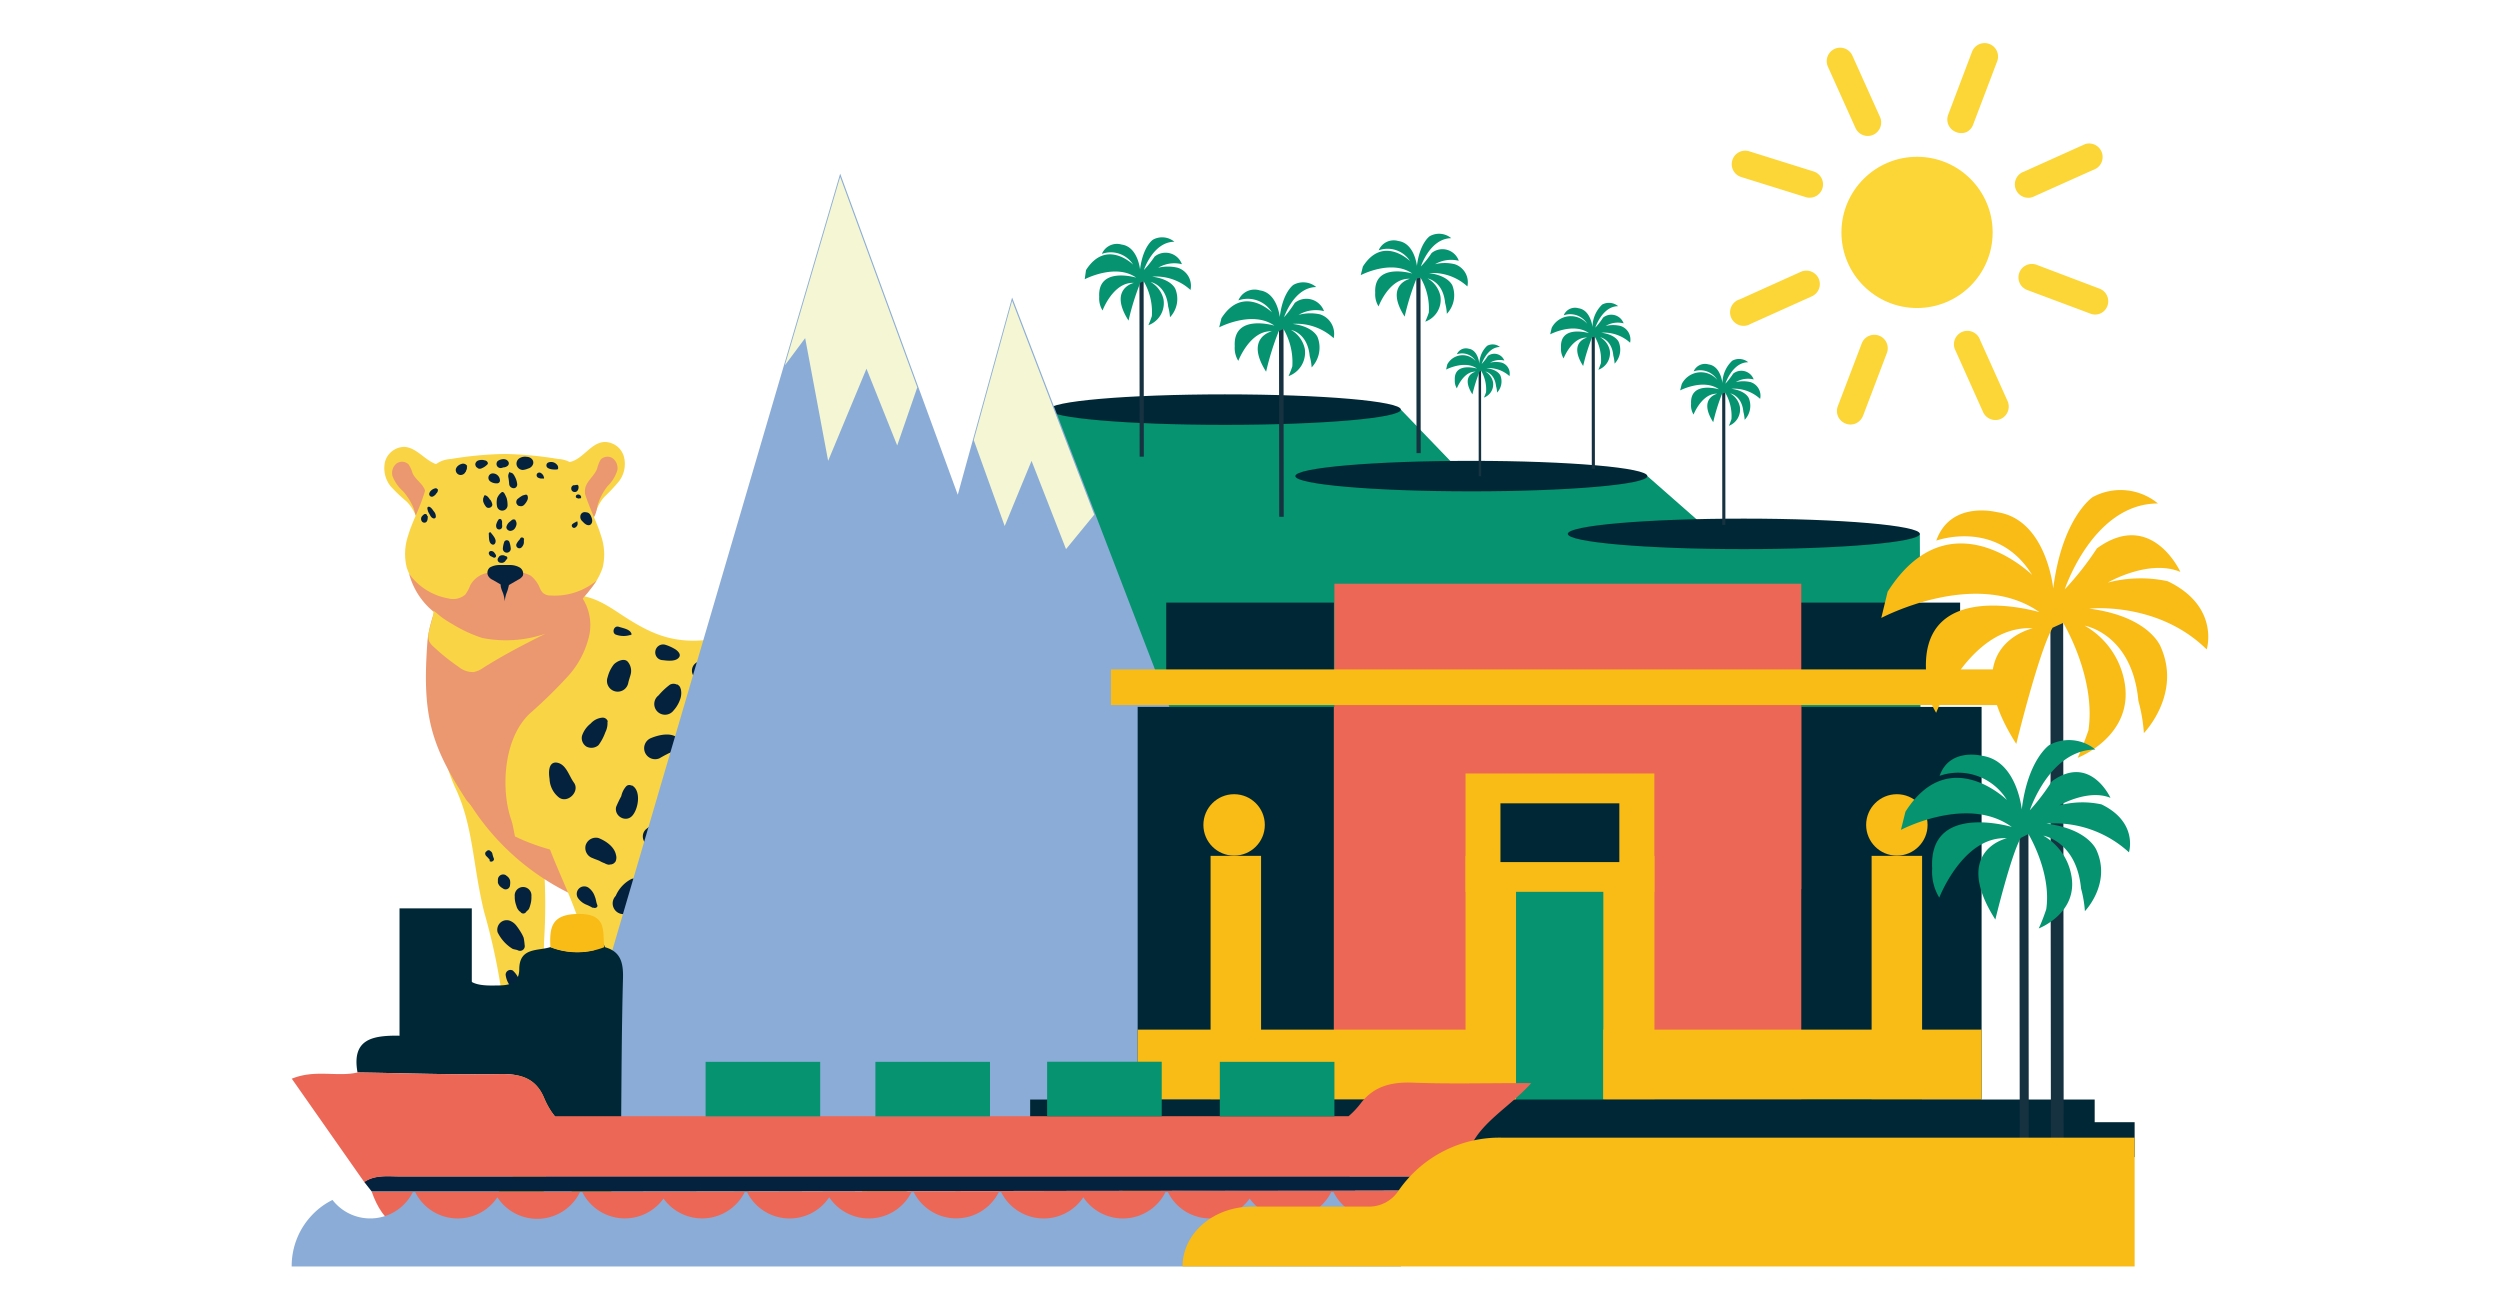 <svg xmlns="http://www.w3.org/2000/svg" viewBox="0 0 232.78 121.97"><defs><style>.cls-1{fill:#f9d445;}.cls-2{fill:#eb9770;}.cls-3{fill:#04223e;}.cls-4{fill:#059370;}.cls-5{fill:#002735;}.cls-6{fill:#8aacd6;}.cls-7{fill:#f5f7d4;}.cls-8{fill:#ec6755;}.cls-9{fill:#f9bb15;}.cls-10,.cls-11,.cls-12,.cls-13,.cls-14,.cls-15,.cls-17{fill:none;}.cls-10,.cls-11,.cls-12,.cls-13,.cls-14,.cls-15{stroke:#163140;stroke-miterlimit:10;}.cls-10{stroke-width:1.19px;}.cls-11{stroke-width:0.84px;}.cls-12{stroke-width:0.39px;}.cls-13{stroke-width:0.23px;}.cls-14{stroke-width:0.42px;}.cls-15{stroke-width:0.29px;}.cls-16{fill:#fbd636;}</style></defs><g id="Capa_2" data-name="Capa 2"><g id="Layer_1" data-name="Layer 1"><path class="cls-1" d="M37.85,46.69a16,16,0,0,1-1.46-1.39A2.7,2.7,0,0,1,35.85,43a1.89,1.89,0,0,1,1.8-1.39c1.18.06,2,1.37,3.1,1.65.34.08.71.07,1,.17a.83.83,0,0,1,.64.75,1.14,1.14,0,0,1-.31.58c-.55.62-1.17,1.17-1.69,1.81-.7.88-.64,1.73-1,2.66C38.81,48.41,38.64,47.46,37.85,46.69Z"/><path class="cls-2" d="M37.54,45.75a3.6,3.6,0,0,1-1-1.44,1.13,1.13,0,0,1,.36-1.13.87.87,0,0,1,1.14.06,2.84,2.84,0,0,1,.37.81c.27.63,1,1,1.18,1.67a2.45,2.45,0,0,1,.09,1,10,10,0,0,1-.25,1.63.35.35,0,0,1-.19.3c-.4.13-.62-1-.71-1.29A5.67,5.67,0,0,0,37.54,45.75Z"/><path class="cls-1" d="M50.72,95.42c.18,2.62.76,9,1.12,11.73-1.06,2.95-1.46,5.57-2.44,6a9.58,9.58,0,0,1-2.78.32,1.31,1.31,0,0,1-1.25-1.06c-.08-1.08,1.46-1.44,2.07-2.34.51-.73,1.21-3.21.68-8.06-.35-3.13-1-6.17-1.37-9.3a58.37,58.37,0,0,0-1.68-7.83c-1.07-4.42-1-8-2.68-11.53A14.84,14.84,0,0,1,41.17,69c0-1.13-.3-3.42.54-4.17,1.08-.95.32,2.68,1.74,2.91A8.83,8.83,0,0,1,48.19,70c1.3,1.28,1.26,2.56,1.63,4.22a53.15,53.15,0,0,1,.84,13.39C50.6,90.24,50.53,92.83,50.72,95.42Z"/><path class="cls-1" d="M90.28,86.69A16.55,16.55,0,0,0,91.37,98c.79,1.64,1.89,3.41,1.3,5.13-.53,1.53-2.17,2.31-3.54,3.16a15.29,15.29,0,0,0-5.91,6.89,3.72,3.72,0,0,1-1.45,2.08,3.23,3.23,0,0,1-1.34.22c-1.28,0-2.94.42-4-.34-.17-.13,0-.78-.11-1-.23-.53.23-1.13.76-1.37s1.14-.25,1.67-.48c1.14-.51,7.65-8.16,8.06-9.56.8-2.74-1.86-7.54-3.14-10.09L74.8,74.87a11.32,11.32,0,0,1-1.63-5.23,6.87,6.87,0,0,1,2.92-5.17,11.46,11.46,0,0,1,5.73-2,15.74,15.74,0,0,1,9.73,2.1,13,13,0,0,1,5.9,7.92c.7,3-.33,4.4-2.34,6.24A16.63,16.63,0,0,0,90.28,86.69Z"/><path class="cls-1" d="M65.15,59.64c5.47-.3,10.68-2.32,16-3.72a23.92,23.92,0,0,1,7.21-1A10.28,10.28,0,0,1,95,57.54a6.63,6.63,0,0,1,1.84,6.67c-.77,2.24-2.89,3.74-5.07,4.66s-4.53,1.44-6.63,2.53a25,25,0,0,0-3.93,2.72A84.89,84.89,0,0,1,71.91,81,22.64,22.64,0,0,1,61,84.49c-6.15.13-12-3.28-16-7.94a17.46,17.46,0,0,1-3.41-5.64,9.7,9.7,0,0,1,0-6.49c1.48-3.86,6.78-7.73,10.68-8.8,2.08-.57,3.67.34,5.37,1.47C60.12,58.73,62.1,59.8,65.15,59.64Z"/><path class="cls-1" d="M104.86,63.65c2.41,4.41,2.64,9.64,4.07,14.46a23.48,23.48,0,0,0,5.63,9.9,16.28,16.28,0,0,0,10.15,4.88c1.89.14,3.86-.09,5.62.61A3.37,3.37,0,0,1,132.11,95a1.93,1.93,0,0,1-.23,2.19,2.8,2.8,0,0,1-1.39.62,20,20,0,0,1-7.2.09,24.74,24.74,0,0,1-12.65-5.36,28.67,28.67,0,0,1-7.41-11.1c-1.7-4.16-2.87-8.51-4.42-12.73a11.66,11.66,0,0,1-1.07-4.82c.12-1.54,1.54-3.83,3.3-3.8S104.17,62.38,104.86,63.65Z"/><path class="cls-2" d="M54.9,59a8.41,8.41,0,0,1-2.17,4.13,45.66,45.66,0,0,1-3.38,3.29c-2.54,2.37-2.69,7.17-1.77,9.85.42,1.24.25,2.35,1.21,3.41a66,66,0,0,1-5.32-5.12c-3.36-5.17-4.17-7.91-3.68-14.71.22-3.09,2.74-7.86,4-7.91a18.21,18.21,0,0,1,5.41.44C52.25,53.19,55.46,55.46,54.9,59Z"/><path class="cls-1" d="M56.29,46.25a16.11,16.11,0,0,0,1.38-1.48,2.66,2.66,0,0,0,.4-2.33,1.86,1.86,0,0,0-1.87-1.28c-1.18.12-1.86,1.48-3,1.82-.34.1-.71.1-1,.23a.8.8,0,0,0-.59.78,1,1,0,0,0,.34.56c.58.59,1.23,1.1,1.78,1.72.75.83.75,1.68,1.18,2.59C55.43,48,55.54,47.06,56.29,46.25Z"/><path class="cls-2" d="M56.55,45.29a3.63,3.63,0,0,0,.93-1.49,1.15,1.15,0,0,0-.42-1.12.87.87,0,0,0-1.14.13,3.18,3.18,0,0,0-.32.83c-.24.64-.89,1.08-1.09,1.74a2.45,2.45,0,0,0,0,1A10.94,10.94,0,0,0,54.82,48c0,.12.09.26.21.29.41.11.57-1.08.64-1.33A5.35,5.35,0,0,1,56.55,45.29Z"/><path class="cls-1" d="M38,49.88c.29-1,.73-1.86,1.09-2.79a17.42,17.42,0,0,0,.78-2.48,2.85,2.85,0,0,1,.46-1.17,2.54,2.54,0,0,1,1.65-.7,33.56,33.56,0,0,1,5-.47h0a33.56,33.56,0,0,1,5,.47,2.54,2.54,0,0,1,1.65.7,2.85,2.85,0,0,1,.46,1.17,17.42,17.42,0,0,0,.78,2.48c.36.93.8,1.83,1.09,2.79a5.3,5.3,0,0,1,.16,2.95,6,6,0,0,1-1.13,2,11.58,11.58,0,0,1-4.56,3.49,9.91,9.91,0,0,1-3.43.74h0a9.91,9.91,0,0,1-3.43-.74A11.58,11.58,0,0,1,39,54.84a6,6,0,0,1-1.13-2A5.3,5.3,0,0,1,38,49.88Z"/><path class="cls-2" d="M49.44,53.62a2.88,2.88,0,0,1,.83,1.14,1.25,1.25,0,0,0,.31.47,1.08,1.08,0,0,0,.7.22,6.1,6.1,0,0,0,4.28-1.4,16.47,16.47,0,0,1-1.79,2.21,11,11,0,0,1-4.51,2.85,8.36,8.36,0,0,1-5.3,0,11.77,11.77,0,0,1-3.23-1.88,6.81,6.81,0,0,1-2.64-3.81,5.67,5.67,0,0,0,3.66,2.3,1.75,1.75,0,0,0,1.56-.34,3.76,3.76,0,0,0,.48-.88,2.26,2.26,0,0,1,1.57-1.15c.77-.14,1.54.11,2.32,0A2.45,2.45,0,0,1,49.44,53.62Z"/><path class="cls-3" d="M45.61,52.84a1.81,1.81,0,0,1,.86-.23l.53,0c.19,0,.42,0,.53,0a1.81,1.81,0,0,1,.86.23.66.66,0,0,1,.29.77,1,1,0,0,1-.44.37l-1,.58a.67.67,0,0,1-.21.09h0l0,0h0l-.14-.07-1-.58a.92.92,0,0,1-.43-.37A.64.64,0,0,1,45.61,52.84Z"/><path class="cls-3" d="M47.25,54.08v.09a.15.15,0,0,1,0,.09.22.22,0,0,1,0,.08.14.14,0,0,1-.08,0,.12.12,0,0,1-.1,0h-.06a.41.41,0,0,1-.11-.07l0-.05a.27.27,0,0,1,0-.12v-.09a.15.15,0,0,1,0-.09.22.22,0,0,1,0-.08l.08,0a.15.15,0,0,1,.09,0h.07a.24.24,0,0,1,.11.06l0,.05a.27.27,0,0,1,0,.12Z"/><path class="cls-3" d="M47,56a3.6,3.6,0,0,0-.12-.64c-.06-.21-.17-.4-.22-.62a.72.72,0,0,1,.27-.83.2.2,0,0,1,.17,0,.67.67,0,0,1,.24.76,3.13,3.13,0,0,1-.16.52A2.75,2.75,0,0,0,47,56s0,0,0,0Z"/><path class="cls-2" d="M74.64,76c-5.56,3.61-12.51,4.62-19.09,3.91-4.66-.5-9.6-2.07-12.3-5.9a22.93,22.93,0,0,0,11,9.72,16.26,16.26,0,0,0,8.41,1.71,21.39,21.39,0,0,0,4.45-1.14,30.75,30.75,0,0,0,6.29-2.63,35,35,0,0,0,4.17-3.21c3-2.5,6.08-5,9.77-6.1,1.54-.48,2.09-2.16.39-3-1.18-.57-3.1.17-4.2.62C80.19,71.35,77.63,74,74.64,76Z"/><path class="cls-1" d="M86.21,55a27.54,27.54,0,0,1,10.61,1.53c3.33,1.33,6.3,3.89,7.33,7.25,1.33,4.38-.76,9-.88,13.57-.11,4.08,1.38,8.06,3.34,11.66a18.16,18.16,0,0,0,2.86,4.08c1.32,1.36,3,2.51,3.57,4.31a5.82,5.82,0,0,1-.81,4.33c-.73,1.33-1.69,2.53-2.33,3.91-.84,1.8-3.29,10.24-3.91,10.63-1.32.83-2.72.6-4.29.5a1.52,1.52,0,0,1,.18-1.74c.37-.51.9-.88,1.31-1.36a7.57,7.57,0,0,0,1.36-2.93c1-3.27,3.48-7.65,2.56-10.93-1.17-4.21-6.64-6.09-9.71-9.28-3.89-4-6.57-9-9.21-13.9a31.79,31.79,0,0,1-2.86-6.43,19.29,19.29,0,0,1-.64-5.34A12.77,12.77,0,0,1,85.93,59a6.67,6.67,0,0,1,4.74-3.58Z"/><path class="cls-1" d="M58,99.24c-.31,2.61-.93,9-1.08,11.74-1.59,2.7-2.46,5.2-3.5,5.41a9.34,9.34,0,0,1-2.79-.19,1.3,1.3,0,0,1-1-1.28c.11-1.08,1.7-1.15,2.47-1.91s1.78-2.93,2.15-7.8c.25-3.14.13-6.26.39-9.39a27.9,27.9,0,0,0-.19-8c-.79-3.81-2.95-7.22-4-11a8,8,0,0,1-.33-3.33,3.83,3.83,0,0,1,1.71-2.78,4.94,4.94,0,0,1,4.17,0,8.88,8.88,0,0,1,4.24,3.12c1,1.51.75,2.75.82,4.45A53.08,53.08,0,0,1,59.38,91.6C58.84,94.13,58.29,96.66,58,99.24Z"/><path class="cls-1" d="M42.17,58.14A13,13,0,0,0,44.9,59.4,11.32,11.32,0,0,0,50.8,59c-2,1-3.94,2-5.83,3.2a2.17,2.17,0,0,1-.9.38,2.14,2.14,0,0,1-1.4-.51,19,19,0,0,1-2.32-1.87,1.51,1.51,0,0,1-.4-.51,1.69,1.69,0,0,1,0-.92c.08-.36.19-.7.27-1.06a2,2,0,0,0,.13-.86c.25.17.51.42.76.61A10.66,10.66,0,0,0,42.17,58.14Z"/><path class="cls-3" d="M49.64,43.2a.66.66,0,0,1-.47.43,1.69,1.69,0,0,1-.49.13.61.61,0,0,1-.57-.44.6.6,0,0,1,.27-.66,1,1,0,0,1,.69-.12.65.65,0,0,1,.47.22.47.47,0,0,1,.1.44Z"/><path class="cls-3" d="M47.48,44a.61.61,0,0,1,.22.06.8.8,0,0,1,.22.29,1.83,1.83,0,0,1,.24.76.37.37,0,0,1-.19.32.35.35,0,0,1-.28,0,.41.41,0,0,1-.28-.36,5.6,5.6,0,0,0-.07-.59.63.63,0,0,1,0-.3.77.77,0,0,1,.06-.15.09.09,0,0,1,.12-.07Z"/><path class="cls-3" d="M47.2,43.42a.67.67,0,0,1-.28.1l-.08,0h0a.29.29,0,0,1-.13.05.39.39,0,0,1-.43-.18.39.39,0,0,1,.06-.46c.23-.18.73-.29.95,0a.3.3,0,0,1-.06.47Z"/><path class="cls-3" d="M46.34,45a1,1,0,0,1-.67-.16.42.42,0,0,1-.18-.46.41.41,0,0,1,.39-.3.67.67,0,0,1,.67.71.27.27,0,0,1-.21.21Z"/><path class="cls-3" d="M45.41,43.21a1.44,1.44,0,0,1-.53.38.42.42,0,0,1-.42,0l0,0,.19,0h-.05a.32.32,0,0,1-.31-.21.34.34,0,0,1,.07-.37l0,0-.11.26v0a.43.43,0,0,1,.3-.4,1,1,0,0,1,.6,0c.14,0,.35.19.25.37Z"/><path class="cls-3" d="M43.47,43.43a.56.56,0,0,1-.08.41l0-.06,0,.11-.08.1s0,0,0,0,0,0,0,0a.41.41,0,0,1-.19.18.46.46,0,0,1-.67-.51.61.61,0,0,1,.2-.29.83.83,0,0,1,.32-.17.43.43,0,0,1,.54.21Z"/><path class="cls-3" d="M50.59,44.56c-.08,0-.15,0-.24,0a1.14,1.14,0,0,1-.26-.09.26.26,0,0,1-.09-.35.26.26,0,0,1,.34-.09.66.66,0,0,1,.24.23,1,1,0,0,1,.08.24s0,.07-.07.07Z"/><path class="cls-3" d="M51.87,43.71a1.7,1.7,0,0,1-.39,0,1.06,1.06,0,0,1-.46-.13.29.29,0,0,1,0-.5.71.71,0,0,1,.84.19.39.39,0,0,1,.11.29c0,.06,0,.14-.1.15Z"/><path class="cls-3" d="M49.1,46.11a.55.55,0,0,1,0,.47,1.52,1.52,0,0,1-.31.44.4.4,0,0,1-.56,0h0l.25.1h-.07a.3.3,0,0,1-.29-.38.25.25,0,0,1,0-.07l0,.27h0a.4.4,0,0,1,.14-.53,2.39,2.39,0,0,1,.44-.29c.11,0,.31-.14.39,0Z"/><path class="cls-3" d="M46.94,45.9a3.17,3.17,0,0,1,.24.49,2.48,2.48,0,0,1,.08.66.5.5,0,0,1-.43.49.49.49,0,0,1-.54-.35,1.8,1.8,0,0,1,0-.8,1.23,1.23,0,0,1,.38-.52.14.14,0,0,1,.23,0Z"/><path class="cls-3" d="M45.21,46.15s.12,0,.17.07a1.71,1.71,0,0,1,.18.2c0,.06.1.11.14.18a1.18,1.18,0,0,1,.12.28c.13.31-.33.55-.55.32a1.41,1.41,0,0,1-.28-.51,1.09,1.09,0,0,1,0-.26c0-.07.06-.14.07-.2a.11.11,0,0,1,.19-.08Z"/><path class="cls-3" d="M48,48.46a.53.53,0,0,1,.05.52.72.72,0,0,1-.17.29.51.51,0,0,1-.28.15c-.23.07-.53-.18-.43-.42a.85.85,0,0,1,.31-.43l.11-.09.07-.06a.28.28,0,0,1,.34,0Z"/><path class="cls-3" d="M46.75,48.5a.69.69,0,0,0,0,.13s0,.08,0,.12l0,.11a.63.63,0,0,1,0,.24.28.28,0,0,1-.51.06.53.53,0,0,1,0-.43,1.2,1.2,0,0,1,.16-.32.17.17,0,0,1,.32.09Z"/><path class="cls-3" d="M45.72,49.62c.19.24.59.66.36,1a.2.2,0,0,1-.27.07c-.33-.15-.27-.68-.3-1,0-.11.14-.17.21-.09Z"/><path class="cls-3" d="M47.44,50.49a2.46,2.46,0,0,1,.12.6.37.37,0,1,1-.74,0,2.46,2.46,0,0,1,.12-.6.26.26,0,0,1,.5,0Z"/><path class="cls-3" d="M48.78,50.24c0,.1,0,.2,0,.3a.71.71,0,0,1-.19.4.29.29,0,0,1-.46-.36,1.1,1.1,0,0,1,.17-.25.67.67,0,0,0,.14-.19c.08-.18.37-.09.36.1Z"/><path class="cls-3" d="M47.12,52.14h0l0-.09v0a.79.79,0,0,1,0,.09,1.7,1.7,0,0,1-.1.14.59.59,0,0,1-.2.12.67.67,0,0,1-.2,0,.29.29,0,0,1-.25-.43l.11-.16a.41.41,0,0,1,.3-.11.42.42,0,0,1,.36.16l-.08-.08h0a.17.17,0,0,1,.09.32Z"/><path class="cls-3" d="M45.88,51.88l-.09-.05,0,0h0a.48.48,0,0,1-.16-.08.42.42,0,0,1-.08-.12.21.21,0,0,1,0-.24.23.23,0,0,1,.23-.08.37.37,0,0,1,.27.18.76.76,0,0,1,.12.19.17.17,0,0,1-.23.23Z"/><path class="cls-3" d="M54.66,48.88a1,1,0,0,1-.36-.27,1.59,1.59,0,0,1-.13-.13.5.5,0,0,1-.12-.47v.19a.41.41,0,0,1,.51-.5h0a.47.47,0,0,1,.4.23c.13.22.27.58.11.82a.3.3,0,0,1-.35.14Z"/><path class="cls-3" d="M54,46.39a.24.24,0,0,1-.23,0,.23.23,0,0,1-.14-.08l0,0s0,0,0,0a.18.18,0,0,1,0-.14.17.17,0,0,1,.11-.11.28.28,0,0,1,.3.07c.06.06.13.21,0,.28Z"/><path class="cls-3" d="M53.78,45.12a.35.35,0,0,1,.09.28c0,.2-.15.44-.37.41a.31.31,0,0,1-.31-.31.32.32,0,0,1,.21-.32h0l0,0,.1,0c.08,0,.18-.07.25,0Z"/><path class="cls-3" d="M40.74,45.62s0,0,0,0l0-.08c.08.12,0,.31-.11.4l-.07.1a.87.87,0,0,1-.21.17.26.26,0,0,1-.28,0,.26.26,0,0,1-.1-.27,1,1,0,0,1,.09-.18.8.8,0,0,1,.13-.13.84.84,0,0,1,.33-.16.2.2,0,0,1,.19.05h0l-.12,0h.08a.1.1,0,0,1,.1.13Z"/><path class="cls-3" d="M40,47.2c.17.07.28.26.39.41a.71.71,0,0,1,.19.53.18.18,0,0,1-.22.13c-.21-.06-.29-.25-.38-.42a1.17,1.17,0,0,1-.19-.54A.14.14,0,0,1,40,47.2Z"/><path class="cls-3" d="M39.83,48.05c0,.19,0,.47-.17.58a.29.29,0,0,1-.39-.1.4.4,0,0,1,0-.43,1,1,0,0,1,.23-.22.21.21,0,0,1,.19,0,.22.22,0,0,1,.09.17Z"/><path class="cls-3" d="M53.77,48.62a.55.55,0,0,1,0,.26.49.49,0,0,1-.22.25.2.2,0,0,1-.26-.06.19.19,0,0,1,0-.26,1.21,1.21,0,0,1,.2-.14,1,1,0,0,0,.18-.1s.13,0,.12,0Z"/><path class="cls-3" d="M76.7,61.85a1.18,1.18,0,0,1-.28.68,1.44,1.44,0,0,1-.61.35c-.22.09-.46.16-.69.23a1,1,0,0,1-.56-2,8.5,8.5,0,0,1,1-.16,1.07,1.07,0,0,1,.68.13,1,1,0,0,1,.47.79Z"/><path class="cls-3" d="M72.57,60.56a1.24,1.24,0,0,1-.75.53c.24-.09-.08.07-.08.07s.18-.11,0,0,.12-.18,0,0A1,1,0,1,1,70.19,60a1.9,1.9,0,0,1,1.35-.64c.64,0,1.41.56,1,1.25Z"/><path class="cls-3" d="M72.16,66.09c-.72.31-1.41-.14-2.14-.25a1,1,0,0,1-.73-1.28,1.07,1.07,0,0,1,1.29-.73c.79.15,2,.61,2,1.57a.78.78,0,0,1-.39.69Z"/><path class="cls-3" d="M67.33,62.61c-.4.42-1.06.39-1.56.61a.91.91,0,0,1-1.27-.42.89.89,0,0,1,.58-1.21c.68-.15,1.7-.38,2.25.18a.61.61,0,0,1,0,.84Z"/><path class="cls-3" d="M63.25,61.17c-.27.45-1.07.36-1.51.3a.72.72,0,0,1-.72-.83.73.73,0,0,1,.91-.61,4.12,4.12,0,0,1,1,.46c.19.14.48.42.32.68Z"/><path class="cls-3" d="M58.73,59.11a2.1,2.1,0,0,1-1.33,0c-.48-.11-.27-.9.21-.75s1,.23,1.17.6a.15.15,0,0,1-.05.2Z"/><path class="cls-3" d="M58.48,61.65a1.31,1.31,0,0,1,.25,1.12c-.07.27-.17.53-.23.81a1,1,0,1,1-1.92-.53,3.15,3.15,0,0,1,.58-1.19c.3-.3,1-.64,1.32-.21Z"/><path class="cls-3" d="M63.39,64.14c-.36-.4-.45-.52-.24-.35a.52.52,0,0,1,.17.19,1,1,0,0,1,.1.34,1.69,1.69,0,0,1-.05.67,3,3,0,0,1-.65,1.16,1,1,0,1,1-1.4-1.4,6.4,6.4,0,0,1,1.06-1,.7.7,0,0,1,1,.41Z"/><path class="cls-3" d="M67.62,68.2a.8.8,0,0,1,.11.37c0,.1,0,0,0-.06a2.67,2.67,0,0,1,0,.49,1.29,1.29,0,0,1-.6,1A1,1,0,0,1,66,69.81a1.18,1.18,0,0,1-.23-.41,1,1,0,0,1,.09-.7.86.86,0,0,1,.4-.4l-.07,0,.13-.1a1.72,1.72,0,0,1,.49-.29l-.32.19a.91.91,0,0,1,.4-.24.67.67,0,0,1,.72.29Z"/><path class="cls-3" d="M81.47,68a4.4,4.4,0,0,1-1.66.09,1.05,1.05,0,0,1-1-1.19A1.06,1.06,0,0,1,80.09,66a4.3,4.3,0,0,1,1.57.49A.82.82,0,0,1,81.47,68Z"/><path class="cls-3" d="M80.67,64.72a.68.68,0,0,1-.35.22c.15-.07.11,0-.11,0l-.09,0-.39.11a.92.92,0,0,1-1.12-.64.91.91,0,0,1,.64-1.12,1.68,1.68,0,0,1,1.06.11.79.79,0,0,1,.36,1.26Z"/><path class="cls-3" d="M81.29,60.6a5,5,0,0,1-1.77.56,1,1,0,0,1-1.18-.68A1,1,0,0,1,79,59.3a3.49,3.49,0,0,1,2.28.06.73.73,0,0,1,0,1.24Z"/><path class="cls-3" d="M87,60.23a1,1,0,0,1-.83.4H86a.91.91,0,0,1-.78-.28.86.86,0,0,1,.17-1.32,1.12,1.12,0,0,1,1.2.11c.34.21.66.67.4,1.07Z"/><path class="cls-3" d="M85.88,57.81c-.13.68-1.31,1-1.88.81a.82.82,0,0,1-.19-1.49c.61-.28,2.26-.42,2.07.68Z"/><path class="cls-3" d="M81.71,56.8a3.68,3.68,0,0,1-.75.48c-.25.11-.5.24-.75.12a.17.17,0,0,1-.07-.24c.12-.23.39-.29.61-.36a6.07,6.07,0,0,1,.84-.21c.11,0,.23.12.12.21Z"/><path class="cls-3" d="M77.32,58.1a1.32,1.32,0,0,1-.31.36,2.48,2.48,0,0,1-.6.26,1,1,0,0,1-1-.08.2.2,0,0,1-.06-.2,1,1,0,0,1,.78-.61,3.45,3.45,0,0,1,.54-.11,1.11,1.11,0,0,1,.57.12.18.18,0,0,1,.11.26Z"/><path class="cls-3" d="M93.55,59.32a1.63,1.63,0,0,1-1.3,0,8.66,8.66,0,0,1-1.44-.47A1,1,0,0,1,91.3,57a3.11,3.11,0,0,1,2,.82c.33.3.88,1.12.3,1.47Z"/><path class="cls-3" d="M89.56,56.33l-.39.1a.29.29,0,0,0-.1,0c.06,0,.05,0,0,0a1.06,1.06,0,0,1-.4.09.68.68,0,0,1-.64-.49.7.7,0,0,1,.31-.76,1.23,1.23,0,0,1,1.47.23.48.48,0,0,1-.21.79Z"/><path class="cls-3" d="M100.67,63.12h0a.41.41,0,0,1-.19,0l-.19-.13a2.92,2.92,0,0,1-.42-.44,3.05,3.05,0,0,1-.71-1,.81.81,0,0,1,1.18-.91,2.18,2.18,0,0,1,.79,1.33,2,2,0,0,1,0,.68.65.65,0,0,1-.08.31l-.07.1c-.13.08-.14.1,0,.06a.23.23,0,0,1-.38.1Z"/><path class="cls-3" d="M102.05,67.6a.72.72,0,0,1-.25-.27,1.31,1.31,0,0,0-.19-.27c.08.09-.18-.16,0,0a1.72,1.72,0,0,1-.49-.48.89.89,0,0,1,1.22-1.21,1.48,1.48,0,0,1,.58,1.55c-.08.36-.37,1-.84.71Z"/><path class="cls-3" d="M98.2,68.63a2,2,0,0,1-1.48.82,5.42,5.42,0,0,1-2.16,0,1,1,0,0,1-.7-1.07,1,1,0,0,1,1-.85,8.28,8.28,0,0,1,1.86.13,2.27,2.27,0,0,1,1.48.57.3.3,0,0,1,0,.36Z"/><path class="cls-3" d="M96.89,65.16a1.93,1.93,0,0,1-1.07.3,9.91,9.91,0,0,1-1.08.06,1,1,0,0,1-.27-2,2.22,2.22,0,0,1,2.69,1,.6.6,0,0,1-.27.67Z"/><path class="cls-3" d="M92.87,64.32a1.36,1.36,0,0,1-.22.73q.09-.24.06-.12l0,.07-.12.3c.06-.17.08-.2,0-.1a1,1,0,0,1-1.12.73,1,1,0,0,1-.88-1,1.46,1.46,0,0,1,1.31-1.58,1,1,0,0,1,1,1Z"/><path class="cls-3" d="M88,65.14a1,1,0,0,1,.81.57,4.93,4.93,0,0,1,.52.89,1,1,0,0,1-.56,1.13,1,1,0,0,1-1.19-.39,3,3,0,0,1-.25-1.28c0-.34.2-1,.67-.92Z"/><path class="cls-3" d="M97,60.87c-.2.4-.77.43-1.17.42-.06,0-.4,0-.26,0a1.1,1.1,0,0,1-.67,0h.38a.79.79,0,0,1-1-.76v-.1a.93.93,0,0,1,.66-.86c.66-.27,2.54.32,2,1.29Z"/><path class="cls-3" d="M88.94,62.94l-.07,0,.28-.49a.73.73,0,0,1-.27.53l.17-.3a1,1,0,0,1-.19.34s-.15.15,0,0l-.18.23a2.11,2.11,0,0,1-.23.19.79.79,0,0,1-1-.13.8.8,0,0,1-.13-1,1.2,1.2,0,0,1,.64-.47,1,1,0,0,1,.73.06l-.34-.09c.26,0,.56.07.67.34l-.34-.26.08,0a.54.54,0,0,1,.13,1Z"/><path class="cls-3" d="M101.37,73.27a2.34,2.34,0,0,1-.17,1.81,1.07,1.07,0,1,1-2-.82c.39-.54.91-1.21,1.61-1.28a.56.56,0,0,1,.51.29Z"/><path class="cls-3" d="M99.44,79.66c-.71.39-1.66,0-2.41-.16a1.08,1.08,0,0,1-.75-1.31,1.09,1.09,0,0,1,1.31-.75c.69.19,1.83.4,2.14,1.12a.82.82,0,0,1-.29,1.1Z"/><path class="cls-3" d="M96.56,75a3.3,3.3,0,0,1-1.32.25.87.87,0,1,1,.23-1.72,2.21,2.21,0,0,1,1.2.57.58.58,0,0,1-.11.9Z"/><path class="cls-3" d="M92.61,78.29l-.21-.09.24,0a.61.61,0,0,1-.47-.09l.22.06a1.47,1.47,0,0,1-.71-.29,1.3,1.3,0,0,1-.58-.68.71.71,0,0,1,1-.8,1.38,1.38,0,0,1,.49.66,2.27,2.27,0,0,1,.21.67l-.06-.22a.61.61,0,0,1,.09.47l0-.24.11.19c.14.23-.12.42-.33.33Z"/><path class="cls-3" d="M92.23,72a3.2,3.2,0,0,1-1.51.14.86.86,0,1,1,.23-1.7,2.22,2.22,0,0,1,1.46.88.5.5,0,0,1-.18.68Z"/><path class="cls-3" d="M103.83,89.51a3.61,3.61,0,0,1-.72-.29,2.24,2.24,0,0,1-.68-.69.56.56,0,0,1,.87-.68,5.39,5.39,0,0,1,.51.67,3.37,3.37,0,0,1,.19.32,1.25,1.25,0,0,0,.15.25.27.27,0,0,1-.32.42Z"/><path class="cls-3" d="M101.86,84.85s0,0,0,0a1,1,0,0,1-.16-.12l-.09-.09s-.11-.09,0,0a.82.82,0,0,1-.41-.84.57.57,0,0,1,.39-.38.76.76,0,0,1,.87.48,3.45,3.45,0,0,1,.14.34.83.83,0,0,1,0,.22l0,.13s0,0,0,0a.4.4,0,0,1-.68.28Z"/><path class="cls-3" d="M99.3,87.07c-.35-.19-.81-.19-1.13-.43a.65.65,0,0,1,.5-1.19c.49.1.85.58,1.16.93a.44.44,0,0,1-.53.69Z"/><path class="cls-3" d="M97.09,83.22c-.27,0-.69-.23-.58-.56a.29.29,0,0,1,.35-.2.32.32,0,0,1,.21.15l0,0s0,0,0,0l0,0s0,0,0,0l0,0h0a.27.27,0,0,1,.2.29.28.28,0,0,1-.27.24Z"/><path class="cls-3" d="M101.15,81.22c0-.23-.13-.49,0-.68l-.06.12,0-.07a.24.24,0,0,1,.46,0l0,.07-.07-.12c.18.19.08.45,0,.68a.24.24,0,0,1-.47,0Z"/><path class="cls-3" d="M74.91,68.91a1.58,1.58,0,0,1-.52,1.34,3.24,3.24,0,0,1-1.3,1.11A1,1,0,0,1,72,69.9a3.7,3.7,0,0,1,1.44-1.18c.43-.23,1.31-.49,1.51.19Z"/><path class="cls-3" d="M76.05,72.82a1.06,1.06,0,0,1-.39.69,1,1,0,0,1-1,.23.61.61,0,0,1-.36-.88,1,1,0,0,1,1.06-.52c.25,0,.73.15.68.48Z"/><path class="cls-3" d="M71.25,75.92a1.42,1.42,0,0,0-.42-.08,1.28,1.28,0,0,1-.46-.17.42.42,0,0,1,.21-.77,1,1,0,0,1,.63.24c.13.11.24.25.36.37s-.06.52-.32.41Z"/><path class="cls-3" d="M64.28,74.46c-.71,0-1.63.22-2.19-.35a.92.92,0,0,1,1.31-1.3c-.06,0-.36-.13-.17-.12l.2,0a2.49,2.49,0,0,1,.56.21,1.46,1.46,0,0,1,.71.78.5.5,0,0,1-.42.74Z"/><path class="cls-3" d="M63.21,69.49a1.79,1.79,0,0,1-.9.63c-.31.15-.62.32-.91.49a1,1,0,1,1-.8-1.88c.72-.3,1.88-.58,2.51,0a.62.62,0,0,1,.1.74Z"/><path class="cls-3" d="M56.56,67.19a1.82,1.82,0,0,1-.2,1,4.55,4.55,0,0,1-.63,1.19,1,1,0,0,1-1.12.14.94.94,0,0,1-.42-1A2.4,2.4,0,0,1,55,67.37a1.63,1.63,0,0,1,1.12-.55.5.5,0,0,1,.48.37Z"/><path class="cls-3" d="M51.76,71c.94.07,1.2,1.22,1.67,1.86.61.82-.58,2-1.39,1.39a2.3,2.3,0,0,1-.87-1.72C51.1,72.09,51,71,51.76,71Z"/><path class="cls-3" d="M58.84,73.13c.9.48.6,2.25,0,2.86s-1.67,0-1.47-.86a10.48,10.48,0,0,1,.48-1,2,2,0,0,1,.46-.92.41.41,0,0,1,.49-.06Z"/><path class="cls-3" d="M62.08,77.15a1.79,1.79,0,0,1,0,.23c0-.17,0,.09,0,.12a1.17,1.17,0,0,1-.18.41,4.17,4.17,0,0,1-.49.62.92.92,0,0,1-1.11.15,1.26,1.26,0,0,1-.32-.33.92.92,0,0,1,.14-1.11,4.24,4.24,0,0,1,.65-.46,1.68,1.68,0,0,1,.39-.16l.2,0h0a.33.33,0,0,1,.14,0,.59.59,0,0,1,.58.57Z"/><path class="cls-3" d="M59.58,82.28A3.18,3.18,0,0,1,59,84.42a1,1,0,1,1-1.67-1,3.17,3.17,0,0,1,1.49-1.59.61.61,0,0,1,.75.43Z"/><path class="cls-3" d="M56.77,80.51l-.08,0H57a1,1,0,0,1-.7-.13l.37.1a2.77,2.77,0,0,1-.88-.34L55.43,80c.19.09-.49-.2-.22-.09a1,1,0,0,1-.68-1.2,1,1,0,0,1,1.2-.68c.73.29,1.6.89,1.65,1.76l-.1-.37a.9.9,0,0,1,0,.87l.08-.28V80a.5.5,0,0,1-.61.47Z"/><path class="cls-3" d="M55.2,84.54a4.25,4.25,0,0,0-.64-.32,1.76,1.76,0,0,1-.72-.57.7.7,0,0,1,.95-1,1.64,1.64,0,0,1,.6.84c.11.24.11.51.22.76s-.25.37-.41.24Z"/><path class="cls-3" d="M57.44,90.23a3.75,3.75,0,0,1-.25-.49l.14.25a1.45,1.45,0,0,1-.23-1.23.77.77,0,0,1,1.28-.34.73.73,0,0,1,.19.74,3.39,3.39,0,0,1-.56,1l.1-.18a.84.84,0,0,0,0,.17.34.34,0,0,1-.62.08Z"/><path class="cls-3" d="M58.68,87.4c-.25-.07-.35-.27-.49-.47a.6.6,0,0,1,.36-.89.59.59,0,0,1,.47.06.64.64,0,0,1,.31.53.94.94,0,0,1,0,.41.51.51,0,0,1-.61.36Z"/><path class="cls-3" d="M56.55,96.64a1,1,0,0,1-.22-.34l.12.19a1.13,1.13,0,0,1-.24-.71.93.93,0,0,1,.2-.85.54.54,0,0,1,.76,0,1,1,0,0,1,.19,1,1,1,0,0,1-.52.72.24.24,0,0,1-.29,0Z"/><path class="cls-3" d="M55.58,89.09l-.18-.35a1,1,0,0,1-.11-.64.52.52,0,0,1,.87-.23,1,1,0,0,1,.21.61c0,.13,0,.27,0,.4a.42.42,0,0,1-.78.21Z"/><path class="cls-3" d="M56,93.93s0,0,0,0l0,0-.08,0h0l-.12,0,0,0a.39.39,0,0,1-.1-.08.43.43,0,0,1-.11-.4.42.42,0,0,1,.29-.3.62.62,0,0,1,.54.17.86.86,0,0,1,.2.26.38.38,0,0,1-.6.47Z"/><path class="cls-3" d="M56.41,100.76c0,.06,0,.07,0,0s0,0,0,.08,0,.07,0,.11a1.15,1.15,0,0,1,0,.37.55.55,0,1,1-1-.27.94.94,0,0,1,.19-.32l.09-.07.08-.07s0,0,0,0a.32.32,0,0,1,.58.15Z"/><path class="cls-3" d="M48.21,88.48c-.13-.06-.33-.07-.48-.13a3.71,3.71,0,0,1-1.4-1.55.91.91,0,0,1,.23-.86.87.87,0,0,1,.85-.23,1.41,1.41,0,0,1,.67.48,6.34,6.34,0,0,1,.41.6,3.3,3.3,0,0,1,.27.53,5.37,5.37,0,0,1,.09.67.44.44,0,0,1-.64.49Z"/><path class="cls-3" d="M48.45,84.9s0,0,0,0a.44.44,0,0,1-.16-.14,1,1,0,0,1-.21-.42,2.24,2.24,0,0,1-.15-.88.78.78,0,1,1,1.55,0,2.35,2.35,0,0,1-.11.83,2,2,0,0,1-.12.34c-.07.12-.19.18-.26.28a.31.31,0,0,1-.53,0Z"/><path class="cls-3" d="M46.89,82.76a1.48,1.48,0,0,1-.35-.25.85.85,0,0,1-.18-.32c0-.1,0-.2,0-.29a.49.49,0,0,1,.72-.42l.17.13a.74.74,0,0,1,.24.36,1.32,1.32,0,0,1,0,.44.41.41,0,0,1-.61.35Z"/><path class="cls-3" d="M45.61,80.07a3.7,3.7,0,0,0-.33-.36.35.35,0,0,1-.06-.42v0l0,.16v0a.3.3,0,0,1,.44-.25l0,0-.16,0h0a.38.38,0,0,1,.34.26,2.54,2.54,0,0,0,.14.47c.09.21-.25.41-.4.23Z"/><path class="cls-3" d="M49.46,95.72c-.14-.46-.42-.85-.52-1.33s0-.86.45-.91.62.41.63.76a9.88,9.88,0,0,1-.27,1.44.15.15,0,0,1-.29,0Z"/><path class="cls-3" d="M47.55,91.86a2.12,2.12,0,0,1-.47-1.11.45.45,0,0,1,.67-.38,2.26,2.26,0,0,1,.67,1.12.48.48,0,0,1-.28.57.47.47,0,0,1-.59-.2Z"/><path class="cls-3" d="M88.74,81.43l-.06.07.15-.26c-.15.53-.82.77-1.09,1.18s-.28.59-.59.77A.86.86,0,0,1,86,82.88c-.4-.68.24-1.49.74-1.91a2.47,2.47,0,0,1,.94-.51,1.67,1.67,0,0,1,.5,0,2.31,2.31,0,0,1,.48.17.54.54,0,0,1,.11.84Z"/><path class="cls-3" d="M84.9,79.14c-.41-.2-.66-.52-1-.71a4.93,4.93,0,0,0-.49-.18,1.21,1.21,0,0,1-.81-.79.92.92,0,0,1,.23-.88c1.1-1,3.17.74,3.12,2a.68.68,0,0,1-1,.58Z"/><path class="cls-3" d="M83.57,80.77c0-.16,0-.12,0,.11s0,.27,0,.12c0,.12,0,.25,0,.38a2.67,2.67,0,0,1-.21.66.91.91,0,0,1-1.16.38,1,1,0,0,1-.55-1.1,1.69,1.69,0,0,1,.45-.79,1.85,1.85,0,0,1,.32-.25l.17-.09a.45.45,0,0,1,.19,0c.13,0,.14,0,0,0a.67.67,0,0,1,.83.63Z"/><path class="cls-3" d="M85.42,84.86A2.82,2.82,0,0,1,86,86.8a.88.88,0,0,1-.44.76.9.9,0,0,1-.9,0,.88.88,0,0,1-.44-.76,2.82,2.82,0,0,1,.61-1.94.43.43,0,0,1,.56,0Z"/><path class="cls-3" d="M88.59,85.48a1.27,1.27,0,0,1,.25.82,2.13,2.13,0,0,1-.26,1.14.77.77,0,0,1-1,.32.8.8,0,0,1-.46-.92,2.19,2.19,0,0,1,.55-1,1.22,1.22,0,0,1,.74-.45.13.13,0,0,1,.15.06Z"/><path class="cls-3" d="M88.6,91.46a1.68,1.68,0,0,1,.3.6,1.16,1.16,0,0,1-.09.93.73.73,0,0,1-1.25,0,1.16,1.16,0,0,1-.09-.93,1.68,1.68,0,0,1,.3-.6.49.49,0,0,1,.83,0Z"/><path class="cls-3" d="M86.56,92.13c.13.17.28.3.4.48a1,1,0,0,1,.12.79.51.51,0,0,1-.74.3,1,1,0,0,1-.45-.72c0-.22,0-.44,0-.66a.38.38,0,0,1,.28-.36.39.39,0,0,1,.42.17Z"/><path class="cls-3" d="M89,97.64l0,.06.06.06a.86.86,0,0,1,.13.2.54.54,0,0,1,0,.51.47.47,0,0,1-.35.24.4.4,0,0,1-.26,0l.1,0-.11,0a.5.5,0,0,1-.24-.37.77.77,0,0,1,0-.3s0-.07,0,0a.34.34,0,0,0,0-.1.34.34,0,0,1,.57-.23Z"/><path class="cls-3" d="M87.1,76.7a.9.9,0,0,1-.36.08,1.23,1.23,0,0,1-.53-.21c-.3-.15-.61-.32-.9-.5A.81.81,0,0,1,85,75a.82.82,0,0,1,1.1-.29,3.34,3.34,0,0,1,.95,1,1,1,0,0,1,.23.64.5.5,0,0,1-.2.41Z"/><path class="cls-3" d="M80.71,79.82a2.8,2.8,0,0,1-.56,1.1.64.64,0,0,1-.74.1.63.63,0,0,1-.28-.36.59.59,0,0,1,.16-.59,1.64,1.64,0,0,1,.61-.36.82.82,0,0,0,.35-.24c.25-.25.58.06.46.35Z"/><path class="cls-3" d="M116.93,96.19a2.1,2.1,0,0,0,.31-.35,4.89,4.89,0,0,0,.7-2.33l.33-2.68a15.15,15.15,0,0,0,1.39.71,3.32,3.32,0,0,1,0,1.09c-.19,1.1-.77,2.11-1,3.21a3.09,3.09,0,0,0,0,1C118.08,96.62,117.5,96.41,116.93,96.19Z"/><path class="cls-3" d="M123.29,97.84l-.7-.11a4.07,4.07,0,0,0,1.11-2.61,5.41,5.41,0,0,0-.42-2.17l-.1-.29a13.35,13.35,0,0,0,1.53.2c1.89.14,3.86-.1,5.62.61a3.32,3.32,0,0,1,1.78,1.47,1.93,1.93,0,0,1-.23,2.19,2.8,2.8,0,0,1-1.39.62A20,20,0,0,1,123.29,97.84Z"/><path class="cls-3" d="M108.67,89.05a8.67,8.67,0,0,0,1.54-2.91,4.72,4.72,0,0,1,.66-1.64,1.44,1.44,0,0,1,.65-.46c.34.57.71,1.13,1.11,1.67a2.22,2.22,0,0,1-.18.8,8.12,8.12,0,0,1-1.65,2.63,5.5,5.5,0,0,0-1.22,1.47,2,2,0,0,0-.17.72c-.44-.45-.86-.92-1.26-1.4A2.26,2.26,0,0,1,108.67,89.05Z"/><path class="cls-3" d="M112.51,93.06a3.43,3.43,0,0,0,.94-1.63,19.85,19.85,0,0,0,.85-3.72l.26.27c.34.34.7.67,1.07,1-.13,1.13.26,2.33-.15,3.39-.35.89-1.23,1.61-1.46,2.47a21.43,21.43,0,0,1-2.22-1.42A1.73,1.73,0,0,0,112.51,93.06Z"/><path class="cls-3" d="M107.75,85.07a15.75,15.75,0,0,1-.08-1.7c-.09-.62.11-1.33.87-1.35,1.47,0,1.58,2.41,1,3.28a1,1,0,0,1-1.75-.23Z"/><path class="cls-3" d="M106.74,83.34a1.26,1.26,0,0,1-1.41-.39,2.53,2.53,0,0,1-.48-.61,1.89,1.89,0,0,1-.21-.93.83.83,0,0,1,1.53-.41c.19.34.4.7.6,1.12a1.53,1.53,0,0,1,.2.7c0,.16-.07.45-.23.52Z"/><path class="cls-3" d="M107.07,79.42a2.3,2.3,0,0,1-.26-.72,5,5,0,0,1,0-.87.68.68,0,0,1,.33-.56.67.67,0,0,1,.66,0,.66.66,0,0,1,.32.56,2.18,2.18,0,0,1-.37,1.59c-.15.2-.51.27-.64,0Z"/><path class="cls-3" d="M106.58,74.08a2.73,2.73,0,0,1-.73-1.26A1.22,1.22,0,0,1,106,71.5a.35.35,0,0,1,.39,0c.5.23.58.61.67,1.12A2.71,2.71,0,0,1,107,74a.23.23,0,0,1-.38.1Z"/><path class="cls-3" d="M105.55,74.8a6,6,0,0,1,.08,1.34,1.3,1.3,0,0,1-.44,1.12.33.33,0,0,1-.32,0c-.85-.53-.22-2,.34-2.55a.21.21,0,0,1,.34.09Z"/><path class="cls-3" d="M108.3,88.18a1.07,1.07,0,0,1-.89-.22,1.77,1.77,0,0,1-.77-.66.74.74,0,0,1,.83-1.07,1.83,1.83,0,0,1,1,.84,1,1,0,0,1,.21.56.53.53,0,0,1-.36.55Z"/><polygon class="cls-4" points="97.67 38.14 130.44 38.14 135.32 43.21 153.39 44.33 158.33 48.67 178.76 49.7 178.97 107.74 88.48 101.07 97.67 38.14"/><ellipse class="cls-5" cx="114.05" cy="38.14" rx="16.39" ry="1.42"/><ellipse class="cls-5" cx="137" cy="44.33" rx="16.39" ry="1.42"/><ellipse class="cls-5" cx="162.37" cy="49.71" rx="16.39" ry="1.42"/><polygon class="cls-6" points="50.67 110.11 78.23 16.17 89.18 46.07 94.24 27.7 126.24 111.02 50.67 110.11"/><polygon class="cls-7" points="74.97 31.48 77.11 42.91 80.68 34.33 83.54 41.48 85.41 36.07 78.23 16.47 73.08 34.02 74.97 31.48"/><polygon class="cls-7" points="93.55 48.98 96.05 42.91 99.26 51.13 101.89 47.92 94.24 28 90.67 40.98 93.55 48.98"/><rect class="cls-5" x="105.93" y="65.82" width="18.27" height="36.55"/><rect class="cls-8" x="124.2" y="65.82" width="12.47" height="36.55"/><rect class="cls-8" x="149.55" y="65.82" width="18.68" height="36.55"/><rect class="cls-5" x="167.72" y="65.82" width="16.79" height="36.55"/><rect class="cls-5" x="108.59" y="56.11" width="15.61" height="8.65"/><rect class="cls-5" x="166.9" y="56.11" width="15.61" height="8.65"/><rect class="cls-8" x="124.25" y="54.35" width="43.47" height="28.43"/><rect class="cls-9" x="136.46" y="79.69" width="4.7" height="22.68"/><rect class="cls-9" x="149.29" y="79.69" width="4.76" height="22.68"/><rect class="cls-9" x="136.46" y="72.02" width="17.58" height="11.02"/><rect class="cls-5" x="139.71" y="74.8" width="11.07" height="5.47"/><rect class="cls-9" x="103.44" y="62.33" width="84.08" height="3.32"/><rect class="cls-9" x="112.72" y="79.69" width="4.7" height="22.68"/><rect class="cls-9" x="174.27" y="79.69" width="4.7" height="22.68"/><circle class="cls-9" cx="114.91" cy="76.81" r="2.86"/><circle class="cls-9" cx="176.62" cy="76.81" r="2.86"/><rect class="cls-9" x="105.93" y="95.87" width="35.22" height="6.5"/><rect class="cls-9" x="149.29" y="95.87" width="35.22" height="6.5"/><rect class="cls-5" x="95.92" y="102.38" width="99.12" height="3.25"/><rect class="cls-5" x="92.19" y="104.49" width="106.57" height="3.25"/><path class="cls-8" d="M136.63,110.84c1,3.28,0,4.28-3.56,4.26q-46-.18-92.08.05c-3.48,0-5.32-1.17-6.38-4.19l22.67,0Z"/><path class="cls-5" d="M57.83,105.38c-3.22.82-5.79.15-7.18-3.17-.78-1.84-2.2-2.23-4.1-2.2-4.42.08-8.84-.09-13.26-.15-.57-3.15,1.46-3.43,3.76-3.43.79.06,1.59.06,2.37.18,2.82.44,4.17-.36,3.77-3.56a36.78,36.78,0,0,1,.24-6.45c-.75,4.41-.3,5.24,2.74,5.16,1.09,0,2.16-.07,2.18-1.5,0-2.08,1.73-1.69,2.92-2.08a6.9,6.9,0,0,0,5,0c1.51.39,1.77,1.44,1.74,2.86C57.88,95.83,57.87,100.61,57.83,105.38Z"/><path class="cls-3" d="M136.63,110.84l-79.35.1-22.67,0-.7-.89c1-.69,2.2-.52,3.34-.52q48.15,0,96.32,0a28.88,28.88,0,0,1,3.05.3C136.62,110.19,136.63,110.51,136.63,110.84Z"/><path class="cls-9" d="M56.25,88.2a6.9,6.9,0,0,1-5,0c-.1-1.89.11-3.11,2.69-3.1S56.12,86.71,56.25,88.2Z"/><path class="cls-8" d="M131.57,100.81c-2-.08-3.64.32-4.86,1.91a7.8,7.8,0,0,1-1.14,1.21H51.66a7.23,7.23,0,0,1-1-1.72c-.78-1.84-2.2-2.23-4.1-2.2-4.42.08-8.84-.09-13.26-.15-1.9.44-3.95-.31-6.13.58l6.75,9.63c1-.69,2.2-.52,3.34-.52q48.15,0,96.32,0a28.88,28.88,0,0,1,3.05.3c-.8-4.4,3.25-6,5.95-9C138.37,100.84,135,100.94,131.57,100.81Z"/><rect class="cls-5" x="37.2" y="84.58" width="6.73" height="12.83"/><rect class="cls-4" x="68.5" y="96.07" width="5.08" height="10.67" transform="translate(172.44 30.37) rotate(90)"/><rect class="cls-4" x="84.31" y="96.07" width="5.08" height="10.67" transform="translate(188.25 14.56) rotate(90)"/><rect class="cls-4" x="100.29" y="96.07" width="5.08" height="10.67" transform="translate(204.24 -1.43) rotate(90)"/><rect class="cls-4" x="116.38" y="96.07" width="5.08" height="10.67" transform="translate(220.32 -17.51) rotate(90)"/><line class="cls-10" x1="191.51" y1="55.57" x2="191.56" y2="108.07"/><path class="cls-9" d="M192.11,58s3.07,5.06,2.35,10c0,0-.46,1.36-1,2.56,0,0,5.44-2.09,4.31-7.3a7.56,7.56,0,0,0-3.66-5s4.42.73,5,7a14.91,14.91,0,0,1,.51,3s3.52-3.61,1.58-8c0,0-1-2.85-6.67-3.59,0,0,6.38-.7,10.94,3.8,0,0,1.26-4-3.63-6.35a12,12,0,0,0-5.59.13s3.81-2.23,6.77-1c0,0-2.68-5.89-7.77-2.19a27.75,27.75,0,0,1-3,3.82s2.64-8,8.68-8a5.46,5.46,0,0,0-6.08-.59s-2.84,1.89-3.67,8.51c0,0-.62-6.49-5.29-7.12,0,0-4.27-1.1-5.6,2.66,0,0,5.67-2.08,8.93,3.2,0,0-7.67-7.55-13.46,1.56l-.59,2.44S184,52.85,189.9,57c0,0-11.05-3.32-10.56,5.5a6.6,6.6,0,0,0,.94,3.87s3.16-8.2,9-7.87c0,0-7.37,1.62-1.54,10.77,0,0,2.07-8.53,3.38-10.82Z"/><path class="cls-6" d="M46.61,113a3.72,3.72,0,0,1-.27.48,2.27,2.27,0,0,1-.27-.48Z"/><path class="cls-6" d="M62.13,113a3.67,3.67,0,0,1-.36.6,3.08,3.08,0,0,1-.36-.6Z"/><path class="cls-6" d="M77.48,113a2.87,2.87,0,0,1-.28.48,2.27,2.27,0,0,1-.27-.48Z"/><path class="cls-6" d="M101.15,113a2.87,2.87,0,0,1-.28.48,2.27,2.27,0,0,1-.27-.48Z"/><path class="cls-6" d="M116.67,113a4.54,4.54,0,0,1-.36.6,3.08,3.08,0,0,1-.36-.6Z"/><path class="cls-6" d="M130.44,112.74v5.18H27.16a6.86,6.86,0,0,1,2-4.89,6.62,6.62,0,0,1,1.8-1.3,4.44,4.44,0,0,0,7.48-.73h.22a4.43,4.43,0,0,0,7.65.48A4.43,4.43,0,0,0,54,111h.22a4.43,4.43,0,0,0,7.56.6,4.43,4.43,0,0,0,7.56-.6h.22a4.43,4.43,0,0,0,7.65.48,4.44,4.44,0,0,0,7.66-.48h.21A4.43,4.43,0,0,0,93,111h.22a4.43,4.43,0,0,0,7.65.48,4.43,4.43,0,0,0,7.65-.48h.23a4.37,4.37,0,0,0,4,2.45,4.44,4.44,0,0,0,3.61-1.85,4.38,4.38,0,0,0,3.59,1.85,4.42,4.42,0,0,0,4-2.45h.22a4.41,4.41,0,0,0,6.35,1.74Z"/><line class="cls-11" x1="188.45" y1="75.94" x2="188.49" y2="112.81"/><path class="cls-4" d="M188.87,77.66s2.17,3.56,1.66,7c0,0-.32,1-.7,1.79,0,0,3.82-1.46,3-5.12a5.33,5.33,0,0,0-2.57-3.52s3.1.52,3.51,4.92a10.85,10.85,0,0,1,.36,2.11s2.46-2.54,1.1-5.63c0,0-.69-2-4.68-2.52a10.27,10.27,0,0,1,7.68,2.67s.89-2.78-2.55-4.46a8.39,8.39,0,0,0-3.93.09s2.68-1.56,4.76-.7c0,0-1.88-4.14-5.46-1.54A19.73,19.73,0,0,1,189,75.45s1.85-5.64,6.1-5.66a3.86,3.86,0,0,0-4.28-.42s-2,1.33-2.57,6c0,0-.44-4.56-3.72-5,0,0-3-.77-3.93,1.87a5.31,5.31,0,0,1,6.27,2.25s-5.39-5.3-9.45,1.09L177,77.27S183.2,74,187.32,77c0,0-7.76-2.33-7.41,3.86a4.62,4.62,0,0,0,.66,2.72s2.22-5.76,6.3-5.53c0,0-5.18,1.14-1.08,7.57,0,0,1.45-6,2.37-7.6Z"/><path class="cls-9" d="M198.76,105.93H139.9a11.43,11.43,0,0,0-9.67,4.92h0a3.28,3.28,0,0,1-2.75,1.5H116.56c-3.57,0-6.45,2.49-6.45,5.57h88.65Z"/><line class="cls-12" x1="106.29" y1="25.38" x2="106.31" y2="42.52"/><path class="cls-4" d="M106.49,26.19a5.64,5.64,0,0,1,.76,3.25s-.15.45-.32.84a2.19,2.19,0,0,0,1.41-2.39,2.49,2.49,0,0,0-1.2-1.63s1.44.24,1.63,2.28a5.27,5.27,0,0,1,.17,1,2.48,2.48,0,0,0,.51-2.61s-.32-.93-2.17-1.17A4.77,4.77,0,0,1,110.85,27a1.77,1.77,0,0,0-1.19-2.07,3.85,3.85,0,0,0-1.82,0,2.93,2.93,0,0,1,2.21-.33,1.62,1.62,0,0,0-2.54-.71,9.39,9.39,0,0,1-1,1.25s.86-2.62,2.84-2.63a1.78,1.78,0,0,0-2-.19s-.93.61-1.2,2.77c0,0-.2-2.12-1.72-2.32a1.52,1.52,0,0,0-1.83.87,2.46,2.46,0,0,1,2.91,1s-2.5-2.46-4.39.51L101,26s2.88-1.51,4.79-.15c0,0-3.6-1.08-3.44,1.79a2.15,2.15,0,0,0,.31,1.27s1-2.68,2.92-2.57c0,0-2.4.53-.5,3.51a23.64,23.64,0,0,1,1.1-3.53Z"/><line class="cls-12" x1="132.07" y1="25.06" x2="132.09" y2="42.19"/><path class="cls-4" d="M132.27,25.86a5.7,5.7,0,0,1,.77,3.25s-.15.45-.33.84a2.17,2.17,0,0,0,1.41-2.38,2.46,2.46,0,0,0-1.19-1.64s1.44.24,1.63,2.29a4.68,4.68,0,0,1,.16,1,2.52,2.52,0,0,0,.52-2.62s-.33-.93-2.18-1.17a4.77,4.77,0,0,1,3.57,1.24,1.77,1.77,0,0,0-1.18-2.07,3.89,3.89,0,0,0-1.83,0,3,3,0,0,1,2.21-.32,1.61,1.61,0,0,0-2.53-.72,8.77,8.77,0,0,1-1,1.25s.86-2.62,2.83-2.63a1.77,1.77,0,0,0-2-.19s-.93.61-1.2,2.77c0,0-.21-2.11-1.73-2.32a1.52,1.52,0,0,0-1.83.87,2.47,2.47,0,0,1,2.92,1s-2.5-2.46-4.39.51l-.2.8s2.88-1.51,4.8-.15c0,0-3.61-1.08-3.45,1.8a2.12,2.12,0,0,0,.31,1.26s1-2.68,2.93-2.57c0,0-2.41.53-.5,3.52a23.29,23.29,0,0,1,1.1-3.53Z"/><line class="cls-13" x1="137.79" y1="34.04" x2="137.8" y2="44.34"/><path class="cls-4" d="M137.91,34.52a3.45,3.45,0,0,1,.46,2,5.06,5.06,0,0,1-.2.5,1.31,1.31,0,0,0,.85-1.43,1.49,1.49,0,0,0-.72-1s.87.14,1,1.37a2.7,2.7,0,0,1,.1.59,1.51,1.51,0,0,0,.31-1.57s-.19-.56-1.31-.7a2.88,2.88,0,0,1,2.15.74,1.07,1.07,0,0,0-.71-1.25,2.35,2.35,0,0,0-1.1,0,1.77,1.77,0,0,1,1.33-.2,1,1,0,0,0-1.53-.43,5.08,5.08,0,0,1-.58.75s.52-1.57,1.7-1.58a1.07,1.07,0,0,0-1.19-.11,2.31,2.31,0,0,0-.72,1.67s-.12-1.28-1-1.4a.92.92,0,0,0-1.1.52,1.47,1.47,0,0,1,1.75.63,1.62,1.62,0,0,0-2.64.31l-.11.48s1.73-.91,2.88-.09c0,0-2.17-.65-2.07,1.08a1.29,1.29,0,0,0,.19.76s.62-1.61,1.75-1.55c0,0-1.44.32-.3,2.11a14.26,14.26,0,0,1,.67-2.12Z"/><line class="cls-14" x1="119.3" y1="29.78" x2="119.32" y2="48.12"/><path class="cls-4" d="M119.51,30.64a6.09,6.09,0,0,1,.82,3.48s-.16.48-.35.9a2.33,2.33,0,0,0,1.51-2.55,2.66,2.66,0,0,0-1.28-1.75s1.54.26,1.74,2.44a5,5,0,0,1,.18,1.05,2.69,2.69,0,0,0,.56-2.8s-.35-1-2.33-1.25a5.13,5.13,0,0,1,3.82,1.33,1.9,1.9,0,0,0-1.27-2.22,4.2,4.2,0,0,0-2,.05,3.15,3.15,0,0,1,2.37-.35,1.74,1.74,0,0,0-2.72-.77,10,10,0,0,1-1,1.34s.92-2.8,3-2.81a1.89,1.89,0,0,0-2.12-.21s-1,.66-1.28,3c0,0-.22-2.26-1.85-2.48a1.63,1.63,0,0,0-2,.93,2.64,2.64,0,0,1,3.12,1.11s-2.68-2.63-4.7.55l-.21.85s3.09-1.62,5.14-.16c0,0-3.86-1.16-3.69,1.92a2.27,2.27,0,0,0,.33,1.36s1.1-2.87,3.13-2.75c0,0-2.57.56-.54,3.76a25.32,25.32,0,0,1,1.18-3.78Z"/><line class="cls-15" x1="148.35" y1="30.74" x2="148.36" y2="43.66"/><path class="cls-4" d="M148.49,31.35a4.23,4.23,0,0,1,.58,2.45s-.11.33-.24.63a1.65,1.65,0,0,0,1.06-1.8,1.85,1.85,0,0,0-.9-1.23s1.09.18,1.23,1.72a3.75,3.75,0,0,1,.12.74,1.88,1.88,0,0,0,.39-2s-.24-.7-1.64-.88a3.61,3.61,0,0,1,2.69.93,1.33,1.33,0,0,0-.89-1.56,3,3,0,0,0-1.38,0,2.19,2.19,0,0,1,1.67-.24,1.22,1.22,0,0,0-1.91-.54,6.78,6.78,0,0,1-.73.94s.65-2,2.13-2a1.33,1.33,0,0,0-1.49-.15,2.93,2.93,0,0,0-.9,2.1s-.16-1.6-1.31-1.76a1.14,1.14,0,0,0-1.37.66,1.85,1.85,0,0,1,2.19.79,2,2,0,0,0-3.31.38l-.14.6s2.17-1.14,3.61-.11c0,0-2.72-.82-2.6,1.35a1.64,1.64,0,0,0,.24,1s.77-2,2.2-1.94c0,0-1.81.4-.38,2.65a18.16,18.16,0,0,1,.83-2.66Z"/><line class="cls-15" x1="160.5" y1="35.97" x2="160.51" y2="48.88"/><path class="cls-4" d="M160.64,36.57a4.26,4.26,0,0,1,.58,2.45s-.11.34-.24.63A1.63,1.63,0,0,0,162,37.86a1.85,1.85,0,0,0-.9-1.23s1.09.18,1.23,1.72a3.75,3.75,0,0,1,.12.74,1.88,1.88,0,0,0,.39-2s-.24-.7-1.64-.89a3.6,3.6,0,0,1,2.69.94,1.33,1.33,0,0,0-.89-1.56,3,3,0,0,0-1.38,0,2.23,2.23,0,0,1,1.67-.25,1.22,1.22,0,0,0-1.91-.54,6.78,6.78,0,0,1-.73.94s.65-2,2.13-2a1.33,1.33,0,0,0-1.49-.14,2.91,2.91,0,0,0-.91,2.09s-.15-1.6-1.3-1.75a1.15,1.15,0,0,0-1.38.65,1.86,1.86,0,0,1,2.2.79,2,2,0,0,0-3.31.39l-.15.59s2.17-1.13,3.62-.1c0,0-2.72-.82-2.6,1.35a1.64,1.64,0,0,0,.23,1s.78-2,2.21-1.94c0,0-1.81.4-.38,2.65a18.54,18.54,0,0,1,.83-2.66Z"/><circle class="cls-16" cx="178.5" cy="21.64" r="7.04"/><path class="cls-16" d="M174.42,12.55a1.25,1.25,0,0,1-1.65-.63L170.2,6.21a1.26,1.26,0,0,1,.63-1.66,1.25,1.25,0,0,1,1.65.63l2.57,5.71A1.26,1.26,0,0,1,174.42,12.55Z"/><path class="cls-16" d="M169.69,17.54a1.25,1.25,0,0,1-1.57.81l-6-1.87a1.25,1.25,0,0,1,.76-2.39l6,1.88A1.26,1.26,0,0,1,169.69,17.54Z"/><path class="cls-16" d="M186.31,39a1.26,1.26,0,0,1-1.66-.63l-2.56-5.71a1.25,1.25,0,1,1,2.28-1l2.57,5.71A1.26,1.26,0,0,1,186.31,39Z"/><path class="cls-16" d="M195.17,15.7l-5.71,2.56a1.25,1.25,0,1,1-1-2.28l5.71-2.57a1.26,1.26,0,0,1,1,2.29Z"/><path class="cls-16" d="M195.56,29.19a1.2,1.2,0,0,1-.95,0L188.75,27a1.25,1.25,0,0,1,.89-2.34l5.86,2.22a1.26,1.26,0,0,1,.72,1.62A1.23,1.23,0,0,1,195.56,29.19Z"/><path class="cls-16" d="M183.12,12.29a1.27,1.27,0,0,1-1,0,1.25,1.25,0,0,1-.72-1.61l2.22-5.86a1.25,1.25,0,0,1,2.34.89l-2.22,5.85A1.26,1.26,0,0,1,183.12,12.29Z"/><path class="cls-16" d="M163,30.16l5.71-2.57a1.25,1.25,0,0,0,.63-1.65,1.26,1.26,0,0,0-1.66-.63L162,27.87a1.26,1.26,0,1,0,1,2.29Z"/><path class="cls-16" d="M172.81,39.42a1.33,1.33,0,0,0,.66-.7l2.22-5.85a1.25,1.25,0,1,0-2.34-.89l-2.23,5.85a1.25,1.25,0,0,0,.73,1.61A1.23,1.23,0,0,0,172.81,39.42Z"/><rect class="cls-17" width="232.78" height="121.97"/></g></g></svg>